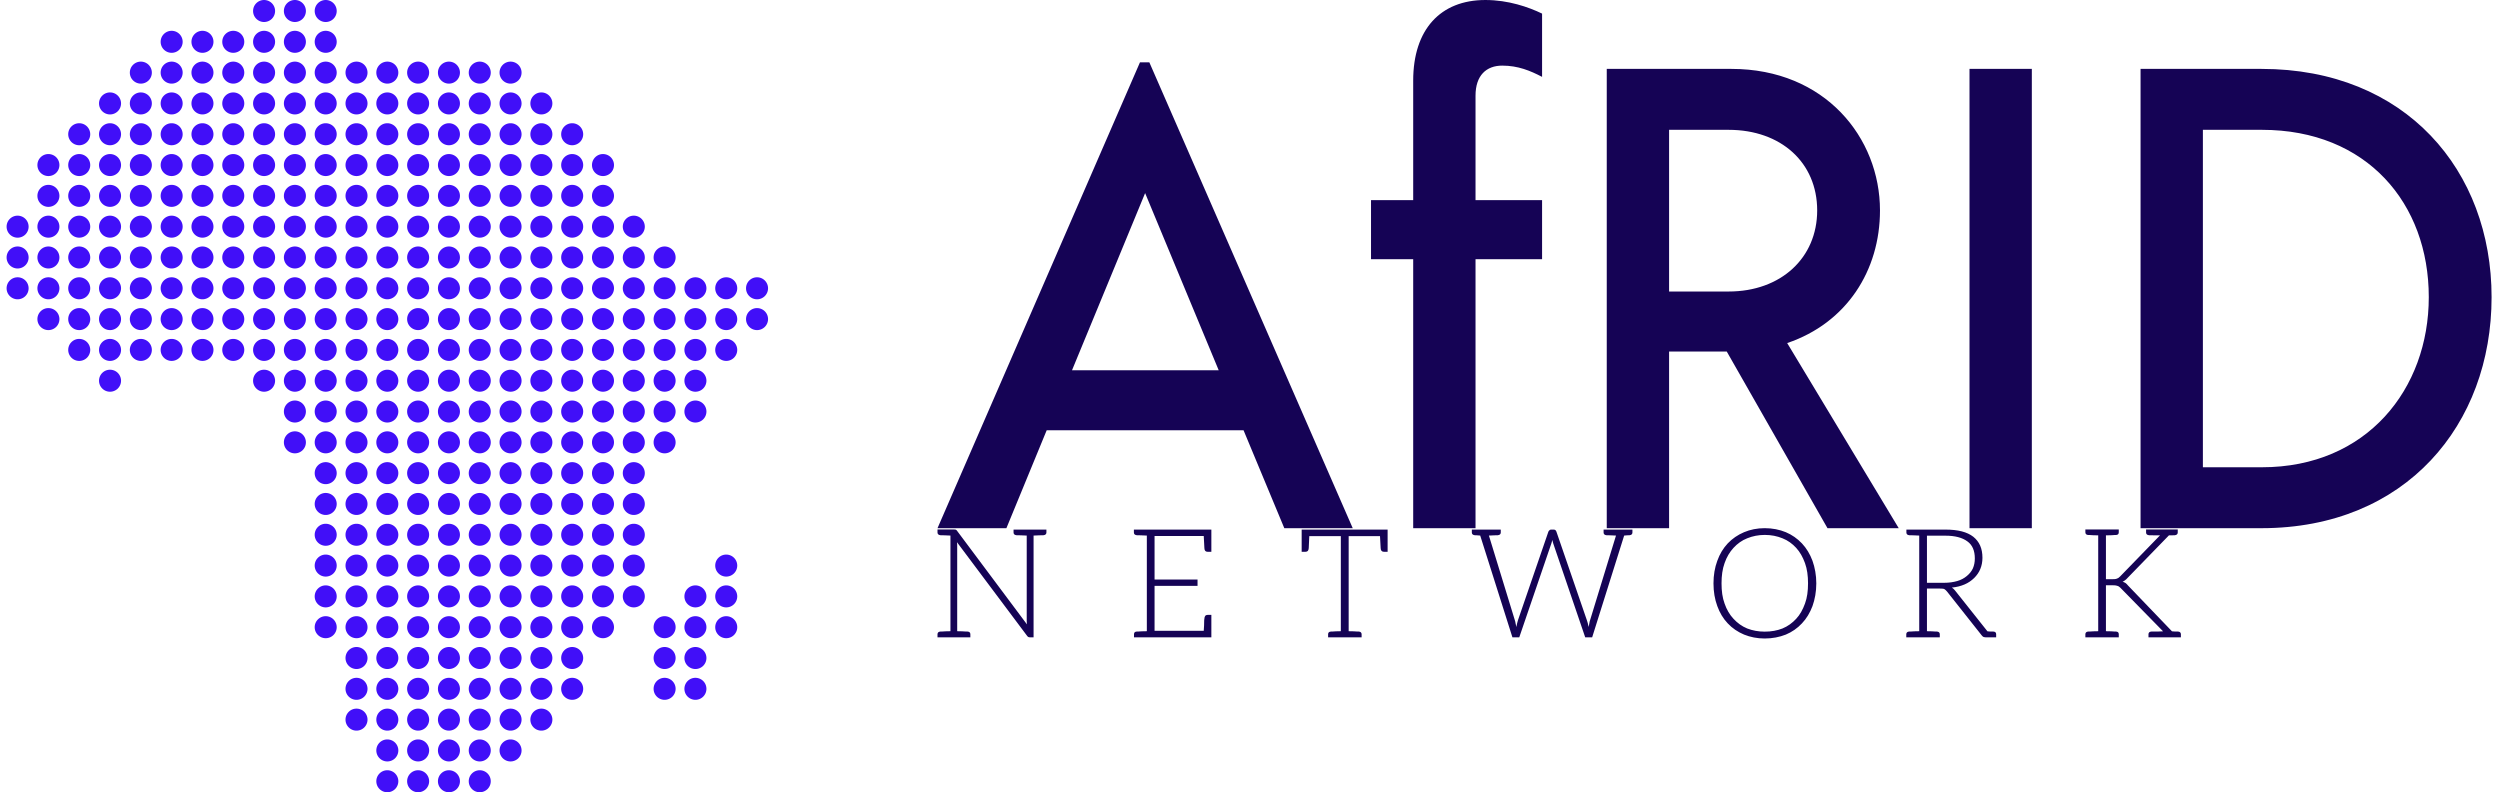 <svg data-v-423bf9ae="" xmlns="http://www.w3.org/2000/svg" viewBox="0 0 284 90" class="iconLeftSlogan"><!----><!----><!----><g data-v-423bf9ae="" id="625fc6cb-04de-4955-a1d6-895e1b675f5b" fill="#150355" transform="matrix(5.324,0,0,5.324,106.181,-14.534)"><path d="M7.46 14L8.92 14L4.58 4.06L4.38 4.06L0.06 14L1.53 14L2.39 11.91L6.59 11.91ZM2.93 10.63L4.49 6.85L6.06 10.63ZM12.11 4.13C12.45 4.13 12.71 4.24 12.96 4.37L12.96 3.02C12.67 2.88 12.24 2.73 11.75 2.73C10.79 2.73 10.21 3.36 10.21 4.45L10.21 7L9.31 7L9.31 8.26L10.21 8.26L10.21 14L11.54 14L11.54 8.26L12.96 8.26L12.96 7L11.54 7L11.54 4.77C11.54 4.34 11.77 4.13 12.11 4.13ZM19.05 14L20.57 14L18.19 10.05C19.46 9.62 20.17 8.50 20.17 7.22C20.17 5.67 19.00 4.20 17.00 4.20L14.34 4.20L14.34 14L15.67 14L15.67 10.23L16.90 10.23ZM15.67 5.50L16.94 5.50C18.06 5.50 18.83 6.20 18.83 7.22C18.83 8.23 18.06 8.95 16.94 8.95L15.67 8.95ZM22.08 14L23.41 14L23.41 4.20L22.08 4.20ZM28.31 4.20L25.73 4.20L25.73 14L28.31 14C31.39 14 33.22 11.79 33.22 9.07C33.22 6.37 31.39 4.20 28.31 4.20ZM28.32 12.70L27.06 12.70L27.06 5.50L28.32 5.50C30.56 5.50 31.88 7.07 31.88 9.07C31.88 11.03 30.56 12.70 28.32 12.70Z"></path></g><defs data-v-423bf9ae=""><linearGradient data-v-423bf9ae="" gradientTransform="rotate(25)" id="b0be0956-b8c0-4d8d-9afd-9af7119dee31" x1="0%" y1="0%" x2="100%" y2="0%"><stop data-v-423bf9ae="" offset="0%" style="stop-color: rgb(65, 15, 248); stop-opacity: 1;"></stop><stop data-v-423bf9ae="" offset="100%" style="stop-color: rgb(65, 15, 248); stop-opacity: 1;"></stop></linearGradient></defs><g data-v-423bf9ae="" id="3d27e585-478e-4587-b37c-fd890038b6b6" transform="matrix(1,0,0,1,-6.25,-5)" stroke="none" fill="url(#b0be0956-b8c0-4d8d-9afd-9af7119dee31)"><path d="M9.5 30.75A1.25 1.25 0 0 1 8.25 32 1.25 1.25 0 0 1 7 30.75a1.25 1.25 0 0 1 1.25-1.25 1.25 1.25 0 0 1 1.25 1.25zM9.5 34.25a1.25 1.25 0 0 1-1.25 1.25A1.25 1.25 0 0 1 7 34.25 1.25 1.25 0 0 1 8.25 33a1.25 1.25 0 0 1 1.25 1.25zM9.5 37.75A1.25 1.25 0 0 1 8.25 39 1.25 1.25 0 0 1 7 37.75a1.25 1.25 0 0 1 1.25-1.25 1.25 1.25 0 0 1 1.25 1.25zM13 23.75A1.25 1.25 0 0 1 11.75 25a1.25 1.25 0 0 1-1.25-1.25 1.25 1.25 0 0 1 1.25-1.25A1.25 1.25 0 0 1 13 23.75zM13 27.25a1.25 1.25 0 0 1-1.25 1.25 1.25 1.25 0 0 1-1.25-1.25A1.25 1.25 0 0 1 11.75 26 1.25 1.25 0 0 1 13 27.25zM13 30.75A1.25 1.25 0 0 1 11.75 32a1.25 1.25 0 0 1-1.25-1.25 1.25 1.25 0 0 1 1.25-1.25A1.25 1.25 0 0 1 13 30.75zM13 34.25a1.25 1.25 0 0 1-1.25 1.25 1.25 1.25 0 0 1-1.25-1.25A1.25 1.25 0 0 1 11.75 33 1.25 1.25 0 0 1 13 34.25zM13 37.75A1.25 1.25 0 0 1 11.75 39a1.25 1.25 0 0 1-1.25-1.25 1.25 1.25 0 0 1 1.25-1.25A1.25 1.25 0 0 1 13 37.75zM13 41.25a1.25 1.25 0 0 1-1.25 1.25 1.25 1.25 0 0 1-1.25-1.25A1.25 1.25 0 0 1 11.75 40 1.25 1.25 0 0 1 13 41.25zM16.5 20.25a1.25 1.25 0 0 1-1.25 1.25A1.25 1.25 0 0 1 14 20.25 1.25 1.25 0 0 1 15.25 19a1.25 1.25 0 0 1 1.25 1.25zM16.5 23.75A1.25 1.25 0 0 1 15.25 25 1.25 1.25 0 0 1 14 23.75a1.25 1.25 0 0 1 1.25-1.25 1.25 1.25 0 0 1 1.25 1.25zM16.5 27.25a1.25 1.25 0 0 1-1.25 1.25A1.25 1.25 0 0 1 14 27.25 1.25 1.25 0 0 1 15.25 26a1.25 1.25 0 0 1 1.25 1.25zM16.5 30.75A1.25 1.25 0 0 1 15.25 32 1.25 1.25 0 0 1 14 30.75a1.25 1.25 0 0 1 1.25-1.25 1.25 1.25 0 0 1 1.25 1.25zM16.5 34.25a1.25 1.25 0 0 1-1.25 1.25A1.25 1.25 0 0 1 14 34.25 1.25 1.25 0 0 1 15.25 33a1.25 1.25 0 0 1 1.25 1.25zM16.5 37.75A1.25 1.25 0 0 1 15.25 39 1.25 1.25 0 0 1 14 37.75a1.25 1.25 0 0 1 1.25-1.25 1.25 1.25 0 0 1 1.25 1.25zM16.5 41.25a1.25 1.25 0 0 1-1.25 1.25A1.25 1.25 0 0 1 14 41.25 1.25 1.25 0 0 1 15.25 40a1.25 1.25 0 0 1 1.25 1.25zM16.5 44.75A1.25 1.25 0 0 1 15.25 46 1.25 1.25 0 0 1 14 44.75a1.25 1.25 0 0 1 1.25-1.25 1.25 1.25 0 0 1 1.25 1.25zM20 16.75A1.25 1.25 0 0 1 18.75 18a1.25 1.25 0 0 1-1.25-1.25 1.25 1.25 0 0 1 1.25-1.25A1.25 1.25 0 0 1 20 16.75zM20 20.25a1.25 1.25 0 0 1-1.25 1.25 1.25 1.25 0 0 1-1.25-1.25A1.25 1.25 0 0 1 18.75 19 1.25 1.25 0 0 1 20 20.25zM20 23.75A1.25 1.25 0 0 1 18.75 25a1.25 1.25 0 0 1-1.25-1.25 1.25 1.25 0 0 1 1.25-1.25A1.25 1.25 0 0 1 20 23.75zM20 27.25a1.25 1.25 0 0 1-1.25 1.25 1.25 1.25 0 0 1-1.25-1.25A1.25 1.25 0 0 1 18.75 26 1.25 1.25 0 0 1 20 27.25zM20 30.75A1.25 1.25 0 0 1 18.75 32a1.25 1.25 0 0 1-1.25-1.25 1.25 1.25 0 0 1 1.25-1.25A1.25 1.25 0 0 1 20 30.75zM20 34.25a1.25 1.25 0 0 1-1.25 1.25 1.25 1.25 0 0 1-1.25-1.25A1.25 1.25 0 0 1 18.75 33 1.25 1.25 0 0 1 20 34.25zM20 37.75A1.25 1.25 0 0 1 18.75 39a1.25 1.25 0 0 1-1.25-1.25 1.25 1.25 0 0 1 1.25-1.25A1.25 1.25 0 0 1 20 37.75zM20 41.25a1.25 1.25 0 0 1-1.25 1.25 1.25 1.25 0 0 1-1.25-1.25A1.25 1.25 0 0 1 18.75 40 1.25 1.25 0 0 1 20 41.25zM20 44.75A1.25 1.25 0 0 1 18.75 46a1.25 1.25 0 0 1-1.25-1.25 1.25 1.25 0 0 1 1.25-1.25A1.25 1.25 0 0 1 20 44.75zM20 48.25a1.25 1.25 0 0 1-1.25 1.25 1.25 1.25 0 0 1-1.25-1.25A1.25 1.25 0 0 1 18.75 47 1.25 1.25 0 0 1 20 48.25zM23.5 13.25a1.25 1.25 0 0 1-1.25 1.25A1.25 1.25 0 0 1 21 13.25 1.25 1.25 0 0 1 22.25 12a1.25 1.25 0 0 1 1.25 1.25zM23.5 16.75A1.25 1.25 0 0 1 22.25 18 1.25 1.25 0 0 1 21 16.75a1.25 1.25 0 0 1 1.25-1.25 1.25 1.25 0 0 1 1.25 1.25zM23.5 20.25a1.25 1.25 0 0 1-1.25 1.25A1.25 1.25 0 0 1 21 20.25 1.25 1.25 0 0 1 22.25 19a1.25 1.25 0 0 1 1.25 1.25zM23.5 23.75A1.25 1.25 0 0 1 22.25 25 1.25 1.25 0 0 1 21 23.75a1.25 1.25 0 0 1 1.25-1.25 1.25 1.25 0 0 1 1.25 1.25zM23.5 27.25a1.25 1.25 0 0 1-1.25 1.25A1.25 1.25 0 0 1 21 27.25 1.25 1.25 0 0 1 22.25 26a1.25 1.25 0 0 1 1.25 1.25zM23.5 30.75A1.25 1.25 0 0 1 22.25 32 1.25 1.25 0 0 1 21 30.75a1.25 1.25 0 0 1 1.25-1.25 1.25 1.25 0 0 1 1.25 1.25zM23.5 34.25a1.25 1.25 0 0 1-1.25 1.25A1.25 1.25 0 0 1 21 34.25 1.25 1.25 0 0 1 22.25 33a1.25 1.25 0 0 1 1.25 1.25zM23.5 37.75A1.25 1.25 0 0 1 22.25 39 1.25 1.25 0 0 1 21 37.75a1.25 1.25 0 0 1 1.25-1.25 1.25 1.25 0 0 1 1.25 1.25zM23.5 41.25a1.25 1.25 0 0 1-1.25 1.25A1.25 1.25 0 0 1 21 41.25 1.25 1.25 0 0 1 22.25 40a1.25 1.25 0 0 1 1.25 1.25zM23.5 44.75A1.25 1.25 0 0 1 22.25 46 1.25 1.25 0 0 1 21 44.75a1.25 1.25 0 0 1 1.25-1.25 1.25 1.25 0 0 1 1.25 1.25zM27 9.75A1.25 1.25 0 0 1 25.75 11a1.25 1.25 0 0 1-1.25-1.25 1.25 1.25 0 0 1 1.25-1.25A1.25 1.25 0 0 1 27 9.75zM27 13.25a1.25 1.25 0 0 1-1.25 1.25 1.25 1.25 0 0 1-1.25-1.25A1.25 1.25 0 0 1 25.75 12 1.25 1.25 0 0 1 27 13.25zM27 16.75A1.25 1.25 0 0 1 25.75 18a1.25 1.25 0 0 1-1.25-1.25 1.25 1.25 0 0 1 1.25-1.25A1.25 1.25 0 0 1 27 16.75zM27 20.25a1.25 1.25 0 0 1-1.25 1.25 1.25 1.25 0 0 1-1.25-1.25A1.25 1.25 0 0 1 25.75 19 1.25 1.25 0 0 1 27 20.25zM27 23.75A1.25 1.25 0 0 1 25.75 25a1.25 1.25 0 0 1-1.25-1.25 1.25 1.25 0 0 1 1.25-1.25A1.25 1.25 0 0 1 27 23.75zM27 27.25a1.25 1.25 0 0 1-1.25 1.25 1.25 1.25 0 0 1-1.25-1.25A1.25 1.25 0 0 1 25.75 26 1.25 1.25 0 0 1 27 27.25zM27 30.75A1.25 1.25 0 0 1 25.75 32a1.25 1.25 0 0 1-1.25-1.25 1.25 1.25 0 0 1 1.25-1.25A1.25 1.25 0 0 1 27 30.75zM27 34.25a1.25 1.25 0 0 1-1.25 1.25 1.25 1.25 0 0 1-1.25-1.25A1.25 1.25 0 0 1 25.75 33 1.25 1.25 0 0 1 27 34.25zM27 37.75A1.25 1.25 0 0 1 25.75 39a1.25 1.25 0 0 1-1.25-1.25 1.25 1.25 0 0 1 1.25-1.25A1.25 1.25 0 0 1 27 37.75zM27 41.25a1.25 1.25 0 0 1-1.25 1.25 1.25 1.25 0 0 1-1.25-1.25A1.25 1.25 0 0 1 25.75 40 1.25 1.25 0 0 1 27 41.25zM27 44.75A1.25 1.25 0 0 1 25.75 46a1.25 1.25 0 0 1-1.25-1.25 1.25 1.25 0 0 1 1.25-1.25A1.25 1.25 0 0 1 27 44.75zM30.5 9.75A1.25 1.25 0 0 1 29.25 11 1.25 1.25 0 0 1 28 9.75a1.25 1.25 0 0 1 1.25-1.25 1.25 1.25 0 0 1 1.25 1.25zM30.5 13.25a1.25 1.25 0 0 1-1.25 1.25A1.25 1.25 0 0 1 28 13.25 1.25 1.25 0 0 1 29.25 12a1.25 1.25 0 0 1 1.25 1.25zM30.5 16.75A1.25 1.25 0 0 1 29.25 18 1.25 1.25 0 0 1 28 16.75a1.25 1.25 0 0 1 1.25-1.25 1.25 1.25 0 0 1 1.25 1.25zM30.5 20.25a1.25 1.25 0 0 1-1.25 1.25A1.25 1.25 0 0 1 28 20.25 1.25 1.25 0 0 1 29.25 19a1.25 1.25 0 0 1 1.25 1.25zM30.5 23.75A1.25 1.25 0 0 1 29.25 25 1.25 1.25 0 0 1 28 23.75a1.25 1.25 0 0 1 1.25-1.25 1.25 1.25 0 0 1 1.25 1.25zM30.5 27.25a1.25 1.25 0 0 1-1.25 1.25A1.25 1.25 0 0 1 28 27.25 1.25 1.25 0 0 1 29.25 26a1.25 1.25 0 0 1 1.25 1.25zM30.5 30.75A1.25 1.25 0 0 1 29.25 32 1.25 1.25 0 0 1 28 30.75a1.25 1.25 0 0 1 1.25-1.25 1.25 1.25 0 0 1 1.25 1.25zM30.5 34.25a1.25 1.25 0 0 1-1.25 1.25A1.25 1.25 0 0 1 28 34.25 1.25 1.25 0 0 1 29.25 33a1.25 1.25 0 0 1 1.25 1.25zM30.5 37.75A1.25 1.25 0 0 1 29.25 39 1.25 1.25 0 0 1 28 37.75a1.25 1.25 0 0 1 1.25-1.25 1.25 1.25 0 0 1 1.25 1.25zM30.5 41.25a1.25 1.25 0 0 1-1.25 1.25A1.25 1.25 0 0 1 28 41.25 1.25 1.25 0 0 1 29.25 40a1.25 1.25 0 0 1 1.25 1.25zM30.5 44.75A1.25 1.25 0 0 1 29.25 46 1.25 1.25 0 0 1 28 44.75a1.25 1.25 0 0 1 1.25-1.25 1.25 1.25 0 0 1 1.25 1.25zM34 9.75A1.25 1.25 0 0 1 32.75 11a1.25 1.25 0 0 1-1.25-1.25 1.25 1.25 0 0 1 1.25-1.25A1.25 1.25 0 0 1 34 9.75zM34 13.25a1.25 1.25 0 0 1-1.25 1.25 1.25 1.25 0 0 1-1.25-1.25A1.25 1.25 0 0 1 32.75 12 1.25 1.25 0 0 1 34 13.25zM34 16.75A1.25 1.25 0 0 1 32.75 18a1.25 1.25 0 0 1-1.25-1.25 1.25 1.25 0 0 1 1.25-1.25A1.25 1.25 0 0 1 34 16.75zM34 20.25a1.25 1.25 0 0 1-1.25 1.25 1.25 1.25 0 0 1-1.25-1.25A1.25 1.25 0 0 1 32.75 19 1.25 1.25 0 0 1 34 20.25zM34 23.75A1.25 1.25 0 0 1 32.75 25a1.25 1.25 0 0 1-1.25-1.25 1.25 1.25 0 0 1 1.25-1.25A1.25 1.25 0 0 1 34 23.75zM34 27.25a1.25 1.25 0 0 1-1.25 1.25 1.25 1.25 0 0 1-1.25-1.25A1.25 1.25 0 0 1 32.75 26 1.25 1.25 0 0 1 34 27.25zM34 30.75A1.25 1.25 0 0 1 32.75 32a1.25 1.25 0 0 1-1.25-1.25 1.25 1.25 0 0 1 1.25-1.25A1.25 1.25 0 0 1 34 30.75zM34 34.25a1.25 1.25 0 0 1-1.25 1.25 1.25 1.25 0 0 1-1.25-1.25A1.25 1.25 0 0 1 32.75 33 1.25 1.25 0 0 1 34 34.25zM34 37.75A1.25 1.25 0 0 1 32.75 39a1.25 1.25 0 0 1-1.25-1.25 1.25 1.25 0 0 1 1.25-1.25A1.25 1.25 0 0 1 34 37.75zM34 41.25a1.25 1.25 0 0 1-1.25 1.25 1.25 1.25 0 0 1-1.25-1.25A1.25 1.25 0 0 1 32.75 40 1.25 1.25 0 0 1 34 41.25zM34 44.75A1.25 1.25 0 0 1 32.75 46a1.25 1.25 0 0 1-1.25-1.25 1.25 1.25 0 0 1 1.25-1.25A1.25 1.25 0 0 1 34 44.75zM37.5 6.25a1.25 1.25 0 0 1-1.25 1.25A1.25 1.25 0 0 1 35 6.25 1.25 1.25 0 0 1 36.25 5a1.25 1.25 0 0 1 1.25 1.25zM37.5 9.75A1.25 1.25 0 0 1 36.25 11 1.25 1.25 0 0 1 35 9.75a1.25 1.25 0 0 1 1.25-1.25 1.25 1.25 0 0 1 1.25 1.25zM37.5 13.25a1.25 1.25 0 0 1-1.25 1.25A1.25 1.25 0 0 1 35 13.25 1.25 1.25 0 0 1 36.25 12a1.25 1.25 0 0 1 1.25 1.25zM37.5 16.75A1.25 1.25 0 0 1 36.25 18 1.25 1.25 0 0 1 35 16.75a1.25 1.25 0 0 1 1.25-1.25 1.25 1.25 0 0 1 1.25 1.25zM37.5 20.25a1.25 1.25 0 0 1-1.25 1.25A1.25 1.25 0 0 1 35 20.25 1.25 1.25 0 0 1 36.25 19a1.25 1.25 0 0 1 1.25 1.25zM37.5 23.75A1.25 1.25 0 0 1 36.25 25 1.25 1.25 0 0 1 35 23.75a1.25 1.25 0 0 1 1.25-1.25 1.25 1.25 0 0 1 1.25 1.25zM37.5 27.25a1.25 1.25 0 0 1-1.25 1.25A1.25 1.25 0 0 1 35 27.25 1.25 1.25 0 0 1 36.25 26a1.25 1.25 0 0 1 1.25 1.25zM37.5 30.75A1.25 1.25 0 0 1 36.25 32 1.25 1.25 0 0 1 35 30.75a1.25 1.25 0 0 1 1.25-1.25 1.25 1.25 0 0 1 1.25 1.25zM37.5 34.25a1.25 1.25 0 0 1-1.25 1.25A1.25 1.25 0 0 1 35 34.25 1.25 1.25 0 0 1 36.25 33a1.25 1.25 0 0 1 1.25 1.25zM37.5 37.75A1.25 1.25 0 0 1 36.25 39 1.25 1.25 0 0 1 35 37.75a1.25 1.25 0 0 1 1.25-1.25 1.25 1.25 0 0 1 1.25 1.25zM37.5 41.25a1.25 1.25 0 0 1-1.25 1.25A1.25 1.25 0 0 1 35 41.25 1.25 1.25 0 0 1 36.25 40a1.25 1.25 0 0 1 1.25 1.25zM37.5 44.75A1.25 1.25 0 0 1 36.25 46 1.25 1.25 0 0 1 35 44.75a1.25 1.25 0 0 1 1.25-1.25 1.25 1.25 0 0 1 1.25 1.25zM37.5 48.25a1.25 1.25 0 0 1-1.25 1.25A1.25 1.25 0 0 1 35 48.25 1.25 1.25 0 0 1 36.25 47a1.25 1.25 0 0 1 1.25 1.25zM41 6.25a1.25 1.25 0 0 1-1.25 1.25 1.25 1.25 0 0 1-1.25-1.25A1.25 1.25 0 0 1 39.75 5 1.25 1.25 0 0 1 41 6.25zM41 9.75A1.25 1.25 0 0 1 39.75 11a1.25 1.25 0 0 1-1.25-1.25 1.25 1.25 0 0 1 1.25-1.25A1.25 1.25 0 0 1 41 9.75zM41 13.25a1.25 1.25 0 0 1-1.25 1.25 1.25 1.25 0 0 1-1.25-1.25A1.25 1.25 0 0 1 39.75 12 1.25 1.25 0 0 1 41 13.25zM41 16.75A1.25 1.25 0 0 1 39.75 18a1.25 1.25 0 0 1-1.25-1.25 1.25 1.25 0 0 1 1.25-1.25A1.25 1.25 0 0 1 41 16.75zM41 20.25a1.25 1.25 0 0 1-1.25 1.25 1.25 1.25 0 0 1-1.25-1.25A1.25 1.25 0 0 1 39.75 19 1.25 1.25 0 0 1 41 20.25zM41 23.75A1.25 1.25 0 0 1 39.75 25a1.25 1.25 0 0 1-1.25-1.25 1.25 1.25 0 0 1 1.25-1.25A1.25 1.25 0 0 1 41 23.75zM41 27.25a1.25 1.25 0 0 1-1.25 1.25 1.25 1.25 0 0 1-1.25-1.25A1.25 1.25 0 0 1 39.75 26 1.25 1.25 0 0 1 41 27.25zM41 30.75A1.25 1.25 0 0 1 39.75 32a1.25 1.25 0 0 1-1.25-1.25 1.25 1.25 0 0 1 1.25-1.25A1.25 1.25 0 0 1 41 30.75zM41 34.25a1.25 1.25 0 0 1-1.25 1.25 1.25 1.25 0 0 1-1.25-1.25A1.25 1.25 0 0 1 39.75 33 1.25 1.25 0 0 1 41 34.25zM41 37.75A1.25 1.25 0 0 1 39.75 39a1.25 1.25 0 0 1-1.25-1.25 1.25 1.25 0 0 1 1.25-1.25A1.25 1.25 0 0 1 41 37.75zM41 41.25a1.25 1.25 0 0 1-1.25 1.25 1.25 1.25 0 0 1-1.25-1.25A1.25 1.25 0 0 1 39.75 40 1.25 1.25 0 0 1 41 41.25zM41 44.75A1.25 1.25 0 0 1 39.75 46a1.25 1.25 0 0 1-1.25-1.25 1.25 1.25 0 0 1 1.25-1.25A1.25 1.25 0 0 1 41 44.75zM41 48.25a1.25 1.25 0 0 1-1.25 1.25 1.25 1.25 0 0 1-1.25-1.25A1.25 1.25 0 0 1 39.75 47 1.25 1.25 0 0 1 41 48.25zM41 51.75A1.25 1.25 0 0 1 39.75 53a1.25 1.25 0 0 1-1.25-1.25 1.25 1.25 0 0 1 1.25-1.25A1.25 1.25 0 0 1 41 51.75zM41 55.25a1.25 1.25 0 0 1-1.25 1.25 1.25 1.25 0 0 1-1.25-1.25A1.25 1.25 0 0 1 39.75 54 1.25 1.25 0 0 1 41 55.25zM44.5 6.25a1.25 1.25 0 0 1-1.25 1.25A1.25 1.25 0 0 1 42 6.25 1.25 1.25 0 0 1 43.25 5a1.25 1.25 0 0 1 1.25 1.25zM44.5 9.75A1.25 1.25 0 0 1 43.25 11 1.25 1.25 0 0 1 42 9.75a1.25 1.25 0 0 1 1.25-1.25 1.25 1.25 0 0 1 1.25 1.25zM44.5 13.25a1.25 1.25 0 0 1-1.25 1.25A1.25 1.25 0 0 1 42 13.25 1.25 1.25 0 0 1 43.25 12a1.25 1.25 0 0 1 1.25 1.25zM44.5 16.75A1.25 1.25 0 0 1 43.25 18 1.25 1.25 0 0 1 42 16.75a1.25 1.25 0 0 1 1.25-1.25 1.25 1.25 0 0 1 1.25 1.25zM44.5 20.25a1.25 1.25 0 0 1-1.25 1.25A1.25 1.25 0 0 1 42 20.25 1.25 1.25 0 0 1 43.25 19a1.25 1.25 0 0 1 1.25 1.25zM44.5 23.75A1.25 1.25 0 0 1 43.25 25 1.25 1.25 0 0 1 42 23.75a1.25 1.25 0 0 1 1.25-1.25 1.25 1.25 0 0 1 1.25 1.25zM44.5 27.25a1.25 1.25 0 0 1-1.25 1.25A1.25 1.25 0 0 1 42 27.25 1.25 1.25 0 0 1 43.25 26a1.25 1.25 0 0 1 1.25 1.25zM44.5 30.75A1.25 1.25 0 0 1 43.25 32 1.25 1.25 0 0 1 42 30.75a1.25 1.25 0 0 1 1.25-1.25 1.25 1.25 0 0 1 1.25 1.25zM44.5 34.25a1.25 1.25 0 0 1-1.25 1.25A1.25 1.25 0 0 1 42 34.25 1.25 1.25 0 0 1 43.25 33a1.25 1.25 0 0 1 1.25 1.25zM44.5 37.75A1.25 1.25 0 0 1 43.25 39 1.25 1.25 0 0 1 42 37.75a1.25 1.25 0 0 1 1.25-1.25 1.25 1.25 0 0 1 1.25 1.25zM44.5 41.25a1.25 1.25 0 0 1-1.25 1.25A1.25 1.25 0 0 1 42 41.25 1.25 1.25 0 0 1 43.25 40a1.25 1.25 0 0 1 1.25 1.25zM44.5 44.75A1.25 1.25 0 0 1 43.25 46 1.25 1.25 0 0 1 42 44.75a1.25 1.25 0 0 1 1.25-1.25 1.25 1.25 0 0 1 1.25 1.25zM44.5 48.25a1.25 1.25 0 0 1-1.25 1.25A1.25 1.25 0 0 1 42 48.25 1.25 1.25 0 0 1 43.25 47a1.25 1.25 0 0 1 1.25 1.25zM44.5 51.75A1.25 1.25 0 0 1 43.25 53 1.25 1.25 0 0 1 42 51.75a1.25 1.25 0 0 1 1.25-1.25 1.25 1.25 0 0 1 1.25 1.25zM44.5 55.25a1.25 1.25 0 0 1-1.25 1.25A1.25 1.25 0 0 1 42 55.25 1.25 1.25 0 0 1 43.25 54a1.25 1.25 0 0 1 1.25 1.25zM44.5 58.75A1.25 1.25 0 0 1 43.25 60 1.25 1.25 0 0 1 42 58.75a1.25 1.25 0 0 1 1.25-1.25 1.25 1.25 0 0 1 1.25 1.25zM44.5 62.25a1.25 1.25 0 0 1-1.25 1.25A1.25 1.25 0 0 1 42 62.25 1.25 1.25 0 0 1 43.25 61a1.25 1.25 0 0 1 1.25 1.25zM44.5 65.75A1.25 1.25 0 0 1 43.25 67 1.25 1.25 0 0 1 42 65.75a1.25 1.25 0 0 1 1.25-1.25 1.25 1.25 0 0 1 1.25 1.25zM44.5 69.25a1.25 1.25 0 0 1-1.25 1.25A1.25 1.25 0 0 1 42 69.25 1.25 1.25 0 0 1 43.25 68a1.25 1.25 0 0 1 1.25 1.25zM44.5 72.75A1.25 1.25 0 0 1 43.25 74 1.25 1.25 0 0 1 42 72.75a1.25 1.25 0 0 1 1.25-1.25 1.25 1.25 0 0 1 1.25 1.25zM44.5 76.25a1.25 1.25 0 0 1-1.25 1.25A1.25 1.25 0 0 1 42 76.25 1.25 1.25 0 0 1 43.25 75a1.25 1.25 0 0 1 1.25 1.25zM48 13.25a1.25 1.25 0 0 1-1.25 1.25 1.25 1.25 0 0 1-1.25-1.25A1.25 1.25 0 0 1 46.75 12 1.25 1.25 0 0 1 48 13.25zM48 16.75A1.25 1.25 0 0 1 46.75 18a1.25 1.25 0 0 1-1.25-1.25 1.25 1.25 0 0 1 1.25-1.25A1.25 1.25 0 0 1 48 16.75zM48 20.25a1.25 1.25 0 0 1-1.25 1.25 1.25 1.25 0 0 1-1.25-1.25A1.25 1.25 0 0 1 46.75 19 1.25 1.25 0 0 1 48 20.25zM48 23.75A1.25 1.25 0 0 1 46.75 25a1.25 1.25 0 0 1-1.25-1.25 1.25 1.25 0 0 1 1.25-1.25A1.25 1.25 0 0 1 48 23.75zM48 27.25a1.25 1.25 0 0 1-1.25 1.25 1.25 1.25 0 0 1-1.25-1.25A1.25 1.25 0 0 1 46.75 26 1.25 1.25 0 0 1 48 27.25zM48 30.75A1.25 1.25 0 0 1 46.75 32a1.25 1.25 0 0 1-1.25-1.25 1.25 1.25 0 0 1 1.25-1.25A1.25 1.25 0 0 1 48 30.75zM48 34.25a1.25 1.25 0 0 1-1.25 1.25 1.25 1.25 0 0 1-1.25-1.25A1.25 1.25 0 0 1 46.75 33 1.25 1.25 0 0 1 48 34.25zM48 37.75A1.25 1.25 0 0 1 46.75 39a1.25 1.25 0 0 1-1.25-1.25 1.25 1.25 0 0 1 1.25-1.25A1.25 1.25 0 0 1 48 37.75zM48 41.25a1.25 1.25 0 0 1-1.25 1.25 1.25 1.25 0 0 1-1.25-1.25A1.25 1.25 0 0 1 46.75 40 1.25 1.25 0 0 1 48 41.25zM48 44.75A1.25 1.25 0 0 1 46.75 46a1.25 1.25 0 0 1-1.25-1.25 1.25 1.25 0 0 1 1.25-1.25A1.25 1.25 0 0 1 48 44.75zM48 48.25a1.25 1.25 0 0 1-1.25 1.25 1.25 1.25 0 0 1-1.25-1.25A1.25 1.25 0 0 1 46.75 47 1.25 1.25 0 0 1 48 48.25zM48 51.75A1.25 1.25 0 0 1 46.75 53a1.25 1.25 0 0 1-1.25-1.25 1.25 1.25 0 0 1 1.25-1.25A1.25 1.25 0 0 1 48 51.75zM48 55.25a1.25 1.25 0 0 1-1.25 1.25 1.25 1.25 0 0 1-1.25-1.25A1.25 1.25 0 0 1 46.75 54 1.25 1.25 0 0 1 48 55.25zM48 58.75A1.25 1.25 0 0 1 46.75 60a1.25 1.25 0 0 1-1.25-1.25 1.25 1.25 0 0 1 1.25-1.25A1.25 1.25 0 0 1 48 58.75zM48 62.25a1.25 1.25 0 0 1-1.25 1.25 1.25 1.25 0 0 1-1.25-1.25A1.25 1.25 0 0 1 46.75 61 1.25 1.25 0 0 1 48 62.25zM48 65.75A1.25 1.25 0 0 1 46.75 67a1.25 1.25 0 0 1-1.25-1.25 1.25 1.25 0 0 1 1.25-1.25A1.25 1.25 0 0 1 48 65.75zM48 69.25a1.25 1.25 0 0 1-1.25 1.25 1.25 1.25 0 0 1-1.25-1.25A1.25 1.25 0 0 1 46.75 68 1.25 1.25 0 0 1 48 69.25zM48 72.75A1.25 1.25 0 0 1 46.75 74a1.25 1.25 0 0 1-1.25-1.25 1.25 1.25 0 0 1 1.25-1.25A1.25 1.25 0 0 1 48 72.75zM48 76.25a1.25 1.25 0 0 1-1.25 1.25 1.25 1.25 0 0 1-1.25-1.25A1.25 1.25 0 0 1 46.75 75 1.25 1.25 0 0 1 48 76.25zM48 79.75A1.25 1.25 0 0 1 46.75 81a1.25 1.25 0 0 1-1.25-1.25 1.25 1.25 0 0 1 1.25-1.25A1.25 1.25 0 0 1 48 79.75zM48 83.25a1.25 1.25 0 0 1-1.25 1.25 1.25 1.25 0 0 1-1.25-1.25A1.25 1.25 0 0 1 46.75 82 1.25 1.25 0 0 1 48 83.25zM48 86.75A1.25 1.25 0 0 1 46.75 88a1.25 1.25 0 0 1-1.25-1.25 1.25 1.25 0 0 1 1.25-1.25A1.25 1.25 0 0 1 48 86.75zM51.5 13.25a1.25 1.25 0 0 1-1.25 1.25A1.25 1.25 0 0 1 49 13.25 1.25 1.25 0 0 1 50.25 12a1.25 1.25 0 0 1 1.25 1.25zM51.5 16.75A1.25 1.25 0 0 1 50.25 18 1.25 1.25 0 0 1 49 16.75a1.25 1.25 0 0 1 1.25-1.25 1.25 1.25 0 0 1 1.25 1.25zM51.5 20.25a1.25 1.25 0 0 1-1.25 1.25A1.25 1.25 0 0 1 49 20.25 1.25 1.25 0 0 1 50.25 19a1.25 1.25 0 0 1 1.25 1.25zM51.5 23.75A1.25 1.25 0 0 1 50.25 25 1.25 1.25 0 0 1 49 23.75a1.25 1.25 0 0 1 1.25-1.25 1.25 1.25 0 0 1 1.25 1.25zM51.5 27.25a1.25 1.25 0 0 1-1.25 1.25A1.25 1.25 0 0 1 49 27.25 1.25 1.25 0 0 1 50.25 26a1.25 1.25 0 0 1 1.25 1.25zM51.5 30.75A1.25 1.25 0 0 1 50.25 32 1.25 1.25 0 0 1 49 30.75a1.25 1.25 0 0 1 1.25-1.25 1.25 1.25 0 0 1 1.25 1.25zM51.5 34.25a1.25 1.25 0 0 1-1.25 1.25A1.25 1.25 0 0 1 49 34.25 1.25 1.25 0 0 1 50.25 33a1.25 1.25 0 0 1 1.25 1.25zM51.5 37.75A1.25 1.25 0 0 1 50.25 39 1.25 1.25 0 0 1 49 37.75a1.25 1.25 0 0 1 1.25-1.25 1.25 1.25 0 0 1 1.25 1.25zM51.5 41.25a1.25 1.25 0 0 1-1.25 1.25A1.25 1.25 0 0 1 49 41.25 1.25 1.25 0 0 1 50.25 40a1.25 1.25 0 0 1 1.25 1.25zM51.5 44.75A1.25 1.25 0 0 1 50.25 46 1.25 1.25 0 0 1 49 44.75a1.25 1.25 0 0 1 1.25-1.25 1.25 1.25 0 0 1 1.25 1.25zM51.5 48.25a1.25 1.25 0 0 1-1.25 1.25A1.25 1.25 0 0 1 49 48.25 1.25 1.25 0 0 1 50.25 47a1.25 1.25 0 0 1 1.25 1.25zM51.5 51.75A1.25 1.25 0 0 1 50.25 53 1.25 1.25 0 0 1 49 51.75a1.25 1.25 0 0 1 1.25-1.25 1.25 1.25 0 0 1 1.25 1.25zM51.5 55.25a1.25 1.25 0 0 1-1.25 1.25A1.25 1.25 0 0 1 49 55.25 1.25 1.25 0 0 1 50.25 54a1.25 1.25 0 0 1 1.25 1.25zM51.5 58.75A1.25 1.25 0 0 1 50.25 60 1.25 1.25 0 0 1 49 58.75a1.25 1.25 0 0 1 1.25-1.25 1.25 1.25 0 0 1 1.25 1.25zM51.5 62.25a1.25 1.25 0 0 1-1.25 1.25A1.25 1.25 0 0 1 49 62.25 1.25 1.25 0 0 1 50.25 61a1.25 1.25 0 0 1 1.25 1.25zM51.5 65.75A1.25 1.25 0 0 1 50.25 67 1.25 1.25 0 0 1 49 65.75a1.25 1.25 0 0 1 1.25-1.25 1.25 1.25 0 0 1 1.25 1.25zM51.5 69.25a1.25 1.25 0 0 1-1.25 1.25A1.25 1.25 0 0 1 49 69.25 1.25 1.25 0 0 1 50.25 68a1.25 1.25 0 0 1 1.25 1.25zM51.5 72.75A1.25 1.25 0 0 1 50.25 74 1.25 1.25 0 0 1 49 72.75a1.25 1.25 0 0 1 1.25-1.25 1.25 1.25 0 0 1 1.25 1.25zM51.5 76.25a1.25 1.25 0 0 1-1.25 1.25A1.25 1.25 0 0 1 49 76.25 1.25 1.25 0 0 1 50.25 75a1.25 1.25 0 0 1 1.25 1.25zM51.5 79.75A1.25 1.25 0 0 1 50.25 81 1.25 1.25 0 0 1 49 79.75a1.25 1.25 0 0 1 1.25-1.25 1.25 1.25 0 0 1 1.25 1.25zM51.5 83.25a1.25 1.25 0 0 1-1.25 1.25A1.25 1.25 0 0 1 49 83.25 1.25 1.25 0 0 1 50.25 82a1.25 1.25 0 0 1 1.25 1.25zM51.5 86.75A1.25 1.25 0 0 1 50.25 88 1.25 1.25 0 0 1 49 86.75a1.25 1.25 0 0 1 1.25-1.25 1.25 1.25 0 0 1 1.25 1.25zM51.5 90.25a1.25 1.25 0 0 1-1.25 1.25A1.25 1.25 0 0 1 49 90.25 1.25 1.25 0 0 1 50.25 89a1.25 1.25 0 0 1 1.25 1.25zM51.5 93.75A1.25 1.25 0 0 1 50.25 95 1.25 1.25 0 0 1 49 93.75a1.25 1.25 0 0 1 1.25-1.25 1.25 1.25 0 0 1 1.25 1.25zM55 13.25a1.25 1.25 0 0 1-1.25 1.25 1.25 1.25 0 0 1-1.25-1.25A1.25 1.25 0 0 1 53.75 12 1.25 1.25 0 0 1 55 13.25zM55 16.75A1.25 1.25 0 0 1 53.75 18a1.25 1.25 0 0 1-1.25-1.25 1.25 1.25 0 0 1 1.25-1.25A1.25 1.25 0 0 1 55 16.75zM55 20.25a1.25 1.25 0 0 1-1.25 1.25 1.25 1.25 0 0 1-1.25-1.25A1.25 1.25 0 0 1 53.75 19 1.25 1.25 0 0 1 55 20.25zM55 23.75A1.25 1.25 0 0 1 53.75 25a1.25 1.25 0 0 1-1.25-1.25 1.25 1.25 0 0 1 1.25-1.25A1.25 1.25 0 0 1 55 23.75zM55 27.25a1.25 1.25 0 0 1-1.25 1.25 1.25 1.25 0 0 1-1.25-1.25A1.25 1.25 0 0 1 53.75 26 1.25 1.25 0 0 1 55 27.25zM55 30.75A1.25 1.25 0 0 1 53.75 32a1.25 1.25 0 0 1-1.25-1.25 1.25 1.25 0 0 1 1.25-1.25A1.25 1.25 0 0 1 55 30.75zM55 34.25a1.25 1.25 0 0 1-1.25 1.25 1.25 1.25 0 0 1-1.25-1.25A1.25 1.25 0 0 1 53.75 33 1.25 1.25 0 0 1 55 34.25zM55 37.75A1.25 1.25 0 0 1 53.75 39a1.25 1.25 0 0 1-1.25-1.25 1.25 1.25 0 0 1 1.25-1.25A1.25 1.25 0 0 1 55 37.75zM55 41.25a1.25 1.25 0 0 1-1.25 1.25 1.25 1.25 0 0 1-1.25-1.25A1.25 1.25 0 0 1 53.75 40 1.25 1.25 0 0 1 55 41.25zM55 44.75A1.25 1.25 0 0 1 53.75 46a1.25 1.25 0 0 1-1.25-1.25 1.25 1.25 0 0 1 1.25-1.25A1.25 1.25 0 0 1 55 44.75zM55 48.25a1.25 1.25 0 0 1-1.25 1.25 1.25 1.25 0 0 1-1.25-1.25A1.25 1.25 0 0 1 53.75 47 1.25 1.25 0 0 1 55 48.25zM55 51.75A1.25 1.25 0 0 1 53.75 53a1.25 1.25 0 0 1-1.25-1.25 1.25 1.25 0 0 1 1.25-1.25A1.25 1.25 0 0 1 55 51.75zM55 55.25a1.25 1.25 0 0 1-1.25 1.25 1.25 1.25 0 0 1-1.25-1.25A1.25 1.25 0 0 1 53.75 54 1.25 1.25 0 0 1 55 55.25zM55 58.75A1.25 1.25 0 0 1 53.75 60a1.25 1.25 0 0 1-1.25-1.25 1.25 1.25 0 0 1 1.25-1.25A1.25 1.25 0 0 1 55 58.75zM55 62.25a1.25 1.25 0 0 1-1.25 1.25 1.25 1.25 0 0 1-1.25-1.25A1.25 1.25 0 0 1 53.75 61 1.25 1.25 0 0 1 55 62.25zM55 65.75A1.25 1.25 0 0 1 53.75 67a1.25 1.25 0 0 1-1.25-1.25 1.25 1.25 0 0 1 1.25-1.25A1.25 1.25 0 0 1 55 65.75zM55 69.25a1.25 1.25 0 0 1-1.25 1.25 1.25 1.25 0 0 1-1.25-1.25A1.25 1.25 0 0 1 53.75 68 1.25 1.25 0 0 1 55 69.25zM55 72.75A1.25 1.25 0 0 1 53.75 74a1.25 1.25 0 0 1-1.25-1.25 1.25 1.25 0 0 1 1.25-1.25A1.25 1.25 0 0 1 55 72.75zM55 76.25a1.25 1.25 0 0 1-1.25 1.25 1.25 1.25 0 0 1-1.25-1.25A1.25 1.25 0 0 1 53.75 75 1.25 1.25 0 0 1 55 76.25zM55 79.75A1.25 1.25 0 0 1 53.75 81a1.25 1.25 0 0 1-1.25-1.25 1.25 1.25 0 0 1 1.25-1.25A1.25 1.25 0 0 1 55 79.75zM55 83.25a1.25 1.25 0 0 1-1.25 1.25 1.25 1.25 0 0 1-1.25-1.25A1.25 1.25 0 0 1 53.75 82 1.25 1.25 0 0 1 55 83.25zM55 86.75A1.25 1.25 0 0 1 53.75 88a1.25 1.25 0 0 1-1.25-1.25 1.25 1.25 0 0 1 1.25-1.25A1.25 1.25 0 0 1 55 86.75zM55 90.25a1.25 1.25 0 0 1-1.25 1.25 1.25 1.25 0 0 1-1.25-1.25A1.25 1.25 0 0 1 53.75 89 1.25 1.25 0 0 1 55 90.25zM55 93.75A1.25 1.25 0 0 1 53.75 95a1.25 1.25 0 0 1-1.25-1.25 1.25 1.25 0 0 1 1.25-1.25A1.25 1.25 0 0 1 55 93.75zM58.5 13.25a1.25 1.25 0 0 1-1.25 1.25A1.25 1.25 0 0 1 56 13.25 1.25 1.25 0 0 1 57.25 12a1.25 1.25 0 0 1 1.25 1.25zM58.5 16.75A1.25 1.25 0 0 1 57.25 18 1.25 1.25 0 0 1 56 16.75a1.25 1.25 0 0 1 1.25-1.25 1.25 1.25 0 0 1 1.25 1.25zM58.5 20.25a1.25 1.25 0 0 1-1.25 1.25A1.25 1.25 0 0 1 56 20.25 1.25 1.25 0 0 1 57.25 19a1.25 1.25 0 0 1 1.25 1.25zM58.5 23.75A1.25 1.25 0 0 1 57.25 25 1.25 1.25 0 0 1 56 23.75a1.25 1.25 0 0 1 1.25-1.25 1.25 1.25 0 0 1 1.25 1.25zM58.5 27.25a1.25 1.25 0 0 1-1.25 1.25A1.25 1.25 0 0 1 56 27.25 1.25 1.25 0 0 1 57.25 26a1.25 1.25 0 0 1 1.25 1.25zM58.5 30.75A1.25 1.25 0 0 1 57.25 32 1.25 1.25 0 0 1 56 30.75a1.25 1.25 0 0 1 1.25-1.25 1.25 1.25 0 0 1 1.25 1.25zM58.5 34.25a1.25 1.25 0 0 1-1.25 1.25A1.25 1.25 0 0 1 56 34.25 1.25 1.25 0 0 1 57.25 33a1.25 1.25 0 0 1 1.25 1.25zM58.5 37.75A1.25 1.25 0 0 1 57.25 39 1.25 1.25 0 0 1 56 37.75a1.25 1.25 0 0 1 1.25-1.25 1.25 1.25 0 0 1 1.25 1.25zM58.5 41.25a1.25 1.25 0 0 1-1.25 1.25A1.25 1.25 0 0 1 56 41.25 1.25 1.25 0 0 1 57.25 40a1.25 1.25 0 0 1 1.25 1.25zM58.5 44.75A1.25 1.25 0 0 1 57.25 46 1.25 1.25 0 0 1 56 44.75a1.25 1.25 0 0 1 1.25-1.25 1.25 1.25 0 0 1 1.25 1.25zM58.5 48.25a1.25 1.25 0 0 1-1.25 1.25A1.25 1.25 0 0 1 56 48.25 1.25 1.25 0 0 1 57.25 47a1.25 1.25 0 0 1 1.25 1.25zM58.5 51.75A1.25 1.25 0 0 1 57.25 53 1.25 1.25 0 0 1 56 51.75a1.25 1.25 0 0 1 1.25-1.25 1.25 1.25 0 0 1 1.25 1.25zM58.5 55.25a1.25 1.25 0 0 1-1.25 1.25A1.25 1.25 0 0 1 56 55.25 1.25 1.25 0 0 1 57.25 54a1.25 1.25 0 0 1 1.25 1.25zM58.5 58.75A1.25 1.25 0 0 1 57.25 60 1.25 1.25 0 0 1 56 58.75a1.25 1.25 0 0 1 1.25-1.25 1.25 1.25 0 0 1 1.25 1.25zM58.5 62.25a1.25 1.25 0 0 1-1.25 1.25A1.25 1.25 0 0 1 56 62.25 1.25 1.25 0 0 1 57.25 61a1.25 1.25 0 0 1 1.25 1.25zM58.5 65.75A1.25 1.25 0 0 1 57.25 67 1.25 1.25 0 0 1 56 65.75a1.25 1.25 0 0 1 1.25-1.25 1.25 1.25 0 0 1 1.25 1.25zM58.5 69.25a1.25 1.25 0 0 1-1.25 1.25A1.25 1.25 0 0 1 56 69.25 1.25 1.25 0 0 1 57.25 68a1.25 1.25 0 0 1 1.25 1.25zM58.5 72.75A1.25 1.25 0 0 1 57.25 74 1.25 1.25 0 0 1 56 72.75a1.25 1.25 0 0 1 1.25-1.25 1.25 1.25 0 0 1 1.25 1.25zM58.5 76.25a1.25 1.25 0 0 1-1.25 1.25A1.25 1.25 0 0 1 56 76.25 1.25 1.25 0 0 1 57.25 75a1.25 1.25 0 0 1 1.25 1.25zM58.5 79.75A1.25 1.25 0 0 1 57.25 81 1.25 1.25 0 0 1 56 79.75a1.25 1.25 0 0 1 1.25-1.25 1.25 1.25 0 0 1 1.25 1.25zM58.5 83.25a1.25 1.25 0 0 1-1.25 1.25A1.25 1.25 0 0 1 56 83.25 1.25 1.25 0 0 1 57.25 82a1.25 1.25 0 0 1 1.25 1.25zM58.5 86.75A1.25 1.25 0 0 1 57.25 88 1.25 1.25 0 0 1 56 86.75a1.25 1.25 0 0 1 1.25-1.25 1.25 1.25 0 0 1 1.25 1.25zM58.5 90.25a1.25 1.25 0 0 1-1.25 1.25A1.25 1.25 0 0 1 56 90.25 1.25 1.25 0 0 1 57.25 89a1.25 1.25 0 0 1 1.25 1.25zM58.5 93.75A1.25 1.25 0 0 1 57.25 95 1.25 1.25 0 0 1 56 93.75a1.25 1.25 0 0 1 1.25-1.25 1.25 1.25 0 0 1 1.25 1.25zM62 13.25a1.25 1.25 0 0 1-1.25 1.25 1.25 1.25 0 0 1-1.25-1.25A1.25 1.25 0 0 1 60.75 12 1.25 1.25 0 0 1 62 13.25zM62 16.75A1.25 1.25 0 0 1 60.75 18a1.25 1.25 0 0 1-1.25-1.25 1.25 1.25 0 0 1 1.25-1.25A1.25 1.25 0 0 1 62 16.75zM62 20.25a1.25 1.25 0 0 1-1.25 1.25 1.25 1.25 0 0 1-1.25-1.25A1.25 1.25 0 0 1 60.75 19 1.25 1.25 0 0 1 62 20.25zM62 23.75A1.25 1.25 0 0 1 60.75 25a1.25 1.25 0 0 1-1.25-1.25 1.25 1.25 0 0 1 1.25-1.25A1.25 1.25 0 0 1 62 23.75zM62 27.25a1.25 1.25 0 0 1-1.25 1.25 1.25 1.25 0 0 1-1.25-1.25A1.25 1.25 0 0 1 60.75 26 1.25 1.25 0 0 1 62 27.25zM62 30.75A1.25 1.25 0 0 1 60.75 32a1.25 1.25 0 0 1-1.25-1.25 1.25 1.25 0 0 1 1.25-1.25A1.25 1.25 0 0 1 62 30.75zM62 34.25a1.25 1.25 0 0 1-1.25 1.25 1.25 1.25 0 0 1-1.25-1.25A1.25 1.25 0 0 1 60.75 33 1.25 1.25 0 0 1 62 34.25zM62 37.75A1.25 1.25 0 0 1 60.75 39a1.25 1.25 0 0 1-1.25-1.25 1.25 1.25 0 0 1 1.25-1.25A1.25 1.25 0 0 1 62 37.75zM62 41.25a1.25 1.25 0 0 1-1.25 1.25 1.25 1.25 0 0 1-1.25-1.25A1.25 1.25 0 0 1 60.75 40 1.25 1.25 0 0 1 62 41.25zM62 44.75A1.25 1.25 0 0 1 60.75 46a1.25 1.25 0 0 1-1.25-1.25 1.25 1.25 0 0 1 1.25-1.25A1.25 1.25 0 0 1 62 44.75zM62 48.25a1.25 1.25 0 0 1-1.25 1.25 1.25 1.25 0 0 1-1.25-1.25A1.25 1.25 0 0 1 60.75 47 1.25 1.25 0 0 1 62 48.25zM62 51.75A1.25 1.25 0 0 1 60.75 53a1.25 1.25 0 0 1-1.25-1.25 1.25 1.25 0 0 1 1.25-1.25A1.25 1.25 0 0 1 62 51.75zM62 55.25a1.25 1.25 0 0 1-1.25 1.25 1.25 1.25 0 0 1-1.25-1.25A1.25 1.25 0 0 1 60.75 54 1.25 1.25 0 0 1 62 55.25zM62 58.75A1.25 1.25 0 0 1 60.75 60a1.25 1.25 0 0 1-1.25-1.25 1.25 1.25 0 0 1 1.25-1.25A1.25 1.25 0 0 1 62 58.75zM62 62.25a1.25 1.25 0 0 1-1.25 1.25 1.25 1.25 0 0 1-1.25-1.25A1.25 1.25 0 0 1 60.75 61 1.25 1.25 0 0 1 62 62.25zM62 65.75A1.25 1.25 0 0 1 60.75 67a1.25 1.25 0 0 1-1.25-1.25 1.25 1.25 0 0 1 1.25-1.25A1.25 1.25 0 0 1 62 65.75zM62 69.25a1.25 1.25 0 0 1-1.25 1.25 1.25 1.25 0 0 1-1.25-1.25A1.25 1.25 0 0 1 60.75 68 1.25 1.25 0 0 1 62 69.25zM62 72.75A1.25 1.25 0 0 1 60.75 74a1.25 1.25 0 0 1-1.25-1.25 1.25 1.25 0 0 1 1.25-1.25A1.25 1.25 0 0 1 62 72.75zM62 76.25a1.25 1.25 0 0 1-1.25 1.25 1.25 1.25 0 0 1-1.25-1.25A1.25 1.25 0 0 1 60.75 75 1.25 1.25 0 0 1 62 76.25zM62 79.75A1.25 1.25 0 0 1 60.75 81a1.25 1.25 0 0 1-1.25-1.25 1.25 1.25 0 0 1 1.25-1.25A1.25 1.25 0 0 1 62 79.75zM62 83.25a1.25 1.25 0 0 1-1.25 1.25 1.25 1.25 0 0 1-1.25-1.25A1.25 1.25 0 0 1 60.75 82 1.25 1.25 0 0 1 62 83.25zM62 86.75A1.25 1.25 0 0 1 60.75 88a1.25 1.25 0 0 1-1.25-1.25 1.25 1.25 0 0 1 1.25-1.25A1.25 1.25 0 0 1 62 86.75zM62 90.25a1.25 1.25 0 0 1-1.25 1.25 1.25 1.25 0 0 1-1.25-1.25A1.25 1.25 0 0 1 60.75 89 1.25 1.25 0 0 1 62 90.25zM62 93.75A1.25 1.25 0 0 1 60.75 95a1.25 1.25 0 0 1-1.25-1.25 1.25 1.25 0 0 1 1.25-1.25A1.25 1.25 0 0 1 62 93.75zM65.5 13.25a1.25 1.25 0 0 1-1.25 1.25A1.25 1.25 0 0 1 63 13.25 1.25 1.25 0 0 1 64.25 12a1.25 1.25 0 0 1 1.25 1.25zM65.5 16.75A1.25 1.25 0 0 1 64.25 18 1.25 1.25 0 0 1 63 16.75a1.25 1.25 0 0 1 1.25-1.25 1.25 1.25 0 0 1 1.25 1.25zM65.5 20.25a1.25 1.25 0 0 1-1.25 1.25A1.25 1.25 0 0 1 63 20.25 1.25 1.25 0 0 1 64.25 19a1.25 1.25 0 0 1 1.25 1.25zM65.5 23.75A1.25 1.25 0 0 1 64.25 25 1.25 1.25 0 0 1 63 23.75a1.25 1.25 0 0 1 1.25-1.25 1.25 1.25 0 0 1 1.25 1.25zM65.5 27.25a1.25 1.25 0 0 1-1.25 1.25A1.25 1.25 0 0 1 63 27.25 1.25 1.25 0 0 1 64.25 26a1.25 1.25 0 0 1 1.25 1.25zM65.5 30.75A1.25 1.25 0 0 1 64.25 32 1.25 1.25 0 0 1 63 30.75a1.25 1.25 0 0 1 1.25-1.25 1.25 1.25 0 0 1 1.25 1.25zM65.5 34.25a1.25 1.25 0 0 1-1.25 1.25A1.25 1.25 0 0 1 63 34.25 1.25 1.25 0 0 1 64.25 33a1.25 1.25 0 0 1 1.25 1.25zM65.5 37.75A1.25 1.25 0 0 1 64.25 39 1.25 1.25 0 0 1 63 37.75a1.25 1.25 0 0 1 1.25-1.25 1.25 1.25 0 0 1 1.25 1.25zM65.5 41.25a1.25 1.25 0 0 1-1.25 1.25A1.25 1.25 0 0 1 63 41.25 1.25 1.25 0 0 1 64.25 40a1.25 1.25 0 0 1 1.25 1.25zM65.5 44.75A1.25 1.25 0 0 1 64.25 46 1.25 1.25 0 0 1 63 44.75a1.25 1.25 0 0 1 1.25-1.25 1.25 1.25 0 0 1 1.25 1.25zM65.5 48.25a1.25 1.25 0 0 1-1.25 1.25A1.25 1.25 0 0 1 63 48.25 1.25 1.25 0 0 1 64.25 47a1.25 1.25 0 0 1 1.25 1.25zM65.5 51.75A1.25 1.25 0 0 1 64.25 53 1.25 1.25 0 0 1 63 51.75a1.25 1.25 0 0 1 1.25-1.25 1.25 1.25 0 0 1 1.25 1.25zM65.5 55.25a1.25 1.25 0 0 1-1.25 1.25A1.25 1.25 0 0 1 63 55.25 1.25 1.25 0 0 1 64.25 54a1.25 1.25 0 0 1 1.25 1.25zM65.5 58.75A1.25 1.25 0 0 1 64.25 60 1.25 1.25 0 0 1 63 58.75a1.25 1.25 0 0 1 1.25-1.25 1.25 1.25 0 0 1 1.25 1.25zM65.5 62.25a1.25 1.25 0 0 1-1.25 1.25A1.25 1.25 0 0 1 63 62.25 1.25 1.25 0 0 1 64.25 61a1.25 1.25 0 0 1 1.25 1.25zM65.5 65.75A1.25 1.25 0 0 1 64.25 67 1.25 1.25 0 0 1 63 65.75a1.25 1.25 0 0 1 1.25-1.25 1.25 1.25 0 0 1 1.25 1.25zM65.5 69.25a1.25 1.25 0 0 1-1.25 1.25A1.25 1.25 0 0 1 63 69.25 1.25 1.25 0 0 1 64.25 68a1.25 1.25 0 0 1 1.25 1.25zM65.5 72.75A1.25 1.25 0 0 1 64.25 74 1.25 1.25 0 0 1 63 72.75a1.25 1.25 0 0 1 1.25-1.25 1.25 1.25 0 0 1 1.25 1.25zM65.5 76.25a1.25 1.25 0 0 1-1.25 1.25A1.25 1.25 0 0 1 63 76.25 1.25 1.25 0 0 1 64.25 75a1.25 1.25 0 0 1 1.25 1.25zM65.5 79.75A1.25 1.25 0 0 1 64.25 81 1.25 1.25 0 0 1 63 79.75a1.25 1.25 0 0 1 1.25-1.25 1.25 1.25 0 0 1 1.25 1.25zM65.5 83.25a1.25 1.25 0 0 1-1.25 1.25A1.25 1.25 0 0 1 63 83.25 1.25 1.25 0 0 1 64.25 82a1.25 1.25 0 0 1 1.25 1.25zM65.5 86.75A1.25 1.25 0 0 1 64.25 88 1.25 1.25 0 0 1 63 86.75a1.25 1.25 0 0 1 1.25-1.25 1.25 1.25 0 0 1 1.25 1.25zM65.5 90.25a1.25 1.25 0 0 1-1.25 1.25A1.25 1.25 0 0 1 63 90.25 1.25 1.25 0 0 1 64.25 89a1.25 1.25 0 0 1 1.25 1.25zM69 16.75A1.25 1.25 0 0 1 67.75 18a1.25 1.25 0 0 1-1.25-1.25 1.25 1.25 0 0 1 1.25-1.25A1.25 1.25 0 0 1 69 16.75zM69 20.25a1.25 1.25 0 0 1-1.25 1.25 1.25 1.25 0 0 1-1.25-1.25A1.25 1.25 0 0 1 67.75 19 1.25 1.25 0 0 1 69 20.25zM69 23.75A1.25 1.25 0 0 1 67.75 25a1.25 1.25 0 0 1-1.25-1.25 1.25 1.25 0 0 1 1.25-1.25A1.25 1.25 0 0 1 69 23.75zM69 27.25a1.25 1.25 0 0 1-1.25 1.25 1.25 1.25 0 0 1-1.25-1.25A1.25 1.25 0 0 1 67.75 26 1.25 1.25 0 0 1 69 27.25zM69 30.75A1.25 1.25 0 0 1 67.75 32a1.25 1.25 0 0 1-1.25-1.25 1.25 1.25 0 0 1 1.25-1.25A1.25 1.25 0 0 1 69 30.75zM69 34.25a1.25 1.25 0 0 1-1.25 1.25 1.25 1.25 0 0 1-1.25-1.25A1.25 1.25 0 0 1 67.75 33 1.25 1.25 0 0 1 69 34.25zM69 37.75A1.25 1.25 0 0 1 67.75 39a1.25 1.25 0 0 1-1.25-1.25 1.25 1.25 0 0 1 1.25-1.25A1.25 1.25 0 0 1 69 37.75zM69 41.25a1.25 1.25 0 0 1-1.25 1.25 1.25 1.25 0 0 1-1.25-1.25A1.25 1.25 0 0 1 67.75 40 1.25 1.25 0 0 1 69 41.25zM69 44.75A1.25 1.25 0 0 1 67.75 46a1.25 1.25 0 0 1-1.25-1.25 1.25 1.25 0 0 1 1.25-1.25A1.25 1.25 0 0 1 69 44.75zM69 48.25a1.25 1.25 0 0 1-1.25 1.25 1.25 1.25 0 0 1-1.25-1.25A1.25 1.25 0 0 1 67.75 47 1.25 1.25 0 0 1 69 48.25zM69 51.75A1.25 1.25 0 0 1 67.75 53a1.25 1.25 0 0 1-1.25-1.25 1.25 1.25 0 0 1 1.25-1.25A1.25 1.25 0 0 1 69 51.75zM69 55.25a1.25 1.25 0 0 1-1.25 1.25 1.25 1.25 0 0 1-1.25-1.25A1.25 1.25 0 0 1 67.75 54 1.25 1.25 0 0 1 69 55.25zM69 58.75A1.25 1.25 0 0 1 67.75 60a1.25 1.25 0 0 1-1.25-1.25 1.25 1.25 0 0 1 1.25-1.25A1.25 1.25 0 0 1 69 58.75zM69 62.25a1.25 1.25 0 0 1-1.25 1.25 1.25 1.25 0 0 1-1.25-1.25A1.25 1.25 0 0 1 67.75 61 1.25 1.25 0 0 1 69 62.25zM69 65.75A1.25 1.25 0 0 1 67.75 67a1.25 1.25 0 0 1-1.25-1.25 1.25 1.25 0 0 1 1.25-1.25A1.25 1.25 0 0 1 69 65.75zM69 69.25a1.25 1.25 0 0 1-1.25 1.25 1.25 1.25 0 0 1-1.25-1.25A1.25 1.25 0 0 1 67.75 68 1.25 1.25 0 0 1 69 69.25zM69 72.75A1.25 1.25 0 0 1 67.75 74a1.25 1.25 0 0 1-1.25-1.25 1.25 1.25 0 0 1 1.25-1.25A1.25 1.25 0 0 1 69 72.75zM69 76.25a1.25 1.25 0 0 1-1.25 1.25 1.25 1.25 0 0 1-1.25-1.25A1.25 1.25 0 0 1 67.75 75 1.25 1.25 0 0 1 69 76.25zM69 79.75A1.25 1.25 0 0 1 67.75 81a1.25 1.25 0 0 1-1.25-1.25 1.25 1.25 0 0 1 1.25-1.25A1.25 1.25 0 0 1 69 79.75zM69 83.25a1.25 1.25 0 0 1-1.25 1.25 1.25 1.25 0 0 1-1.25-1.25A1.25 1.25 0 0 1 67.75 82 1.25 1.25 0 0 1 69 83.25zM69 86.75A1.25 1.25 0 0 1 67.75 88a1.25 1.25 0 0 1-1.25-1.25 1.25 1.25 0 0 1 1.25-1.25A1.25 1.25 0 0 1 69 86.75zM72.5 20.25a1.25 1.25 0 0 1-1.25 1.25A1.25 1.25 0 0 1 70 20.25 1.25 1.25 0 0 1 71.25 19a1.25 1.25 0 0 1 1.25 1.25zM72.5 23.75A1.25 1.25 0 0 1 71.25 25 1.25 1.25 0 0 1 70 23.75a1.25 1.25 0 0 1 1.25-1.25 1.25 1.25 0 0 1 1.25 1.25zM72.5 27.25a1.25 1.25 0 0 1-1.25 1.25A1.25 1.25 0 0 1 70 27.25 1.25 1.25 0 0 1 71.25 26a1.25 1.25 0 0 1 1.25 1.25zM72.5 30.75A1.25 1.25 0 0 1 71.25 32 1.25 1.25 0 0 1 70 30.75a1.25 1.25 0 0 1 1.25-1.25 1.25 1.25 0 0 1 1.25 1.25zM72.5 34.25a1.25 1.25 0 0 1-1.25 1.25A1.25 1.25 0 0 1 70 34.25 1.25 1.25 0 0 1 71.25 33a1.25 1.25 0 0 1 1.25 1.25zM72.5 37.75A1.25 1.25 0 0 1 71.25 39 1.25 1.25 0 0 1 70 37.75a1.25 1.25 0 0 1 1.25-1.25 1.25 1.25 0 0 1 1.25 1.25zM72.5 41.25a1.25 1.25 0 0 1-1.25 1.25A1.25 1.25 0 0 1 70 41.25 1.25 1.25 0 0 1 71.25 40a1.25 1.25 0 0 1 1.25 1.25zM72.5 44.75A1.25 1.25 0 0 1 71.25 46 1.25 1.25 0 0 1 70 44.75a1.25 1.25 0 0 1 1.25-1.25 1.25 1.25 0 0 1 1.25 1.25zM72.5 48.25a1.25 1.25 0 0 1-1.25 1.25A1.25 1.25 0 0 1 70 48.25 1.25 1.25 0 0 1 71.25 47a1.25 1.25 0 0 1 1.25 1.25zM72.5 51.75A1.25 1.25 0 0 1 71.25 53 1.25 1.25 0 0 1 70 51.75a1.25 1.25 0 0 1 1.25-1.25 1.25 1.25 0 0 1 1.25 1.25zM72.5 55.25a1.25 1.25 0 0 1-1.25 1.25A1.25 1.25 0 0 1 70 55.25 1.25 1.25 0 0 1 71.25 54a1.25 1.25 0 0 1 1.25 1.25zM72.5 58.75A1.25 1.25 0 0 1 71.25 60 1.25 1.25 0 0 1 70 58.75a1.25 1.25 0 0 1 1.25-1.25 1.25 1.25 0 0 1 1.25 1.25zM72.5 62.25a1.25 1.25 0 0 1-1.25 1.25A1.25 1.25 0 0 1 70 62.25 1.25 1.25 0 0 1 71.25 61a1.25 1.25 0 0 1 1.25 1.25zM72.5 65.75A1.25 1.25 0 0 1 71.25 67 1.25 1.25 0 0 1 70 65.75a1.25 1.25 0 0 1 1.25-1.25 1.25 1.25 0 0 1 1.25 1.25zM72.5 69.25a1.25 1.25 0 0 1-1.25 1.25A1.25 1.25 0 0 1 70 69.25 1.25 1.25 0 0 1 71.25 68a1.25 1.25 0 0 1 1.25 1.25zM72.5 72.75A1.25 1.25 0 0 1 71.25 74 1.25 1.25 0 0 1 70 72.75a1.25 1.25 0 0 1 1.25-1.25 1.25 1.25 0 0 1 1.25 1.25zM72.5 76.25a1.25 1.25 0 0 1-1.25 1.25A1.25 1.25 0 0 1 70 76.25 1.25 1.25 0 0 1 71.25 75a1.25 1.25 0 0 1 1.25 1.25zM72.5 79.75A1.25 1.25 0 0 1 71.25 81 1.25 1.25 0 0 1 70 79.75a1.25 1.25 0 0 1 1.25-1.25 1.25 1.25 0 0 1 1.25 1.25zM72.5 83.25a1.25 1.25 0 0 1-1.25 1.25A1.25 1.25 0 0 1 70 83.25 1.25 1.25 0 0 1 71.25 82a1.25 1.25 0 0 1 1.25 1.25zM76 23.75A1.25 1.25 0 0 1 74.75 25a1.25 1.25 0 0 1-1.25-1.25 1.25 1.25 0 0 1 1.25-1.25A1.25 1.25 0 0 1 76 23.75zM76 27.25a1.25 1.25 0 0 1-1.25 1.25 1.25 1.25 0 0 1-1.25-1.25A1.25 1.25 0 0 1 74.75 26 1.25 1.25 0 0 1 76 27.25zM76 30.75A1.25 1.25 0 0 1 74.75 32a1.25 1.25 0 0 1-1.25-1.25 1.25 1.25 0 0 1 1.25-1.25A1.25 1.25 0 0 1 76 30.75zM76 34.25a1.25 1.25 0 0 1-1.25 1.25 1.25 1.25 0 0 1-1.25-1.25A1.25 1.25 0 0 1 74.75 33 1.25 1.25 0 0 1 76 34.25zM76 37.75A1.25 1.25 0 0 1 74.75 39a1.25 1.25 0 0 1-1.25-1.25 1.25 1.25 0 0 1 1.25-1.25A1.25 1.25 0 0 1 76 37.75zM76 41.25a1.25 1.25 0 0 1-1.25 1.25 1.25 1.25 0 0 1-1.25-1.25A1.25 1.25 0 0 1 74.75 40 1.25 1.25 0 0 1 76 41.25zM76 44.75A1.25 1.25 0 0 1 74.75 46a1.25 1.25 0 0 1-1.25-1.25 1.25 1.25 0 0 1 1.25-1.25A1.25 1.25 0 0 1 76 44.75zM76 48.25a1.25 1.25 0 0 1-1.25 1.25 1.25 1.25 0 0 1-1.25-1.25A1.25 1.25 0 0 1 74.75 47 1.25 1.25 0 0 1 76 48.25zM76 51.75A1.25 1.25 0 0 1 74.75 53a1.25 1.25 0 0 1-1.25-1.25 1.25 1.25 0 0 1 1.25-1.25A1.25 1.25 0 0 1 76 51.75zM76 55.25a1.25 1.25 0 0 1-1.25 1.25 1.25 1.25 0 0 1-1.25-1.25A1.25 1.25 0 0 1 74.75 54 1.25 1.25 0 0 1 76 55.25zM76 58.75A1.25 1.25 0 0 1 74.75 60a1.25 1.25 0 0 1-1.25-1.25 1.25 1.25 0 0 1 1.25-1.25A1.25 1.25 0 0 1 76 58.75zM76 62.25a1.25 1.25 0 0 1-1.25 1.25 1.25 1.25 0 0 1-1.25-1.25A1.25 1.25 0 0 1 74.75 61 1.25 1.25 0 0 1 76 62.25zM76 65.75A1.25 1.25 0 0 1 74.75 67a1.25 1.25 0 0 1-1.25-1.25 1.25 1.25 0 0 1 1.25-1.25A1.25 1.25 0 0 1 76 65.75zM76 69.25a1.25 1.25 0 0 1-1.25 1.25 1.25 1.25 0 0 1-1.25-1.25A1.25 1.25 0 0 1 74.75 68 1.25 1.25 0 0 1 76 69.25zM76 72.75A1.25 1.25 0 0 1 74.75 74a1.25 1.25 0 0 1-1.25-1.25 1.25 1.25 0 0 1 1.25-1.25A1.25 1.25 0 0 1 76 72.75zM76 76.25a1.25 1.25 0 0 1-1.25 1.25 1.25 1.25 0 0 1-1.25-1.25A1.25 1.25 0 0 1 74.75 75 1.25 1.25 0 0 1 76 76.25zM79.5 30.75A1.25 1.25 0 0 1 78.25 32 1.25 1.25 0 0 1 77 30.75a1.25 1.25 0 0 1 1.25-1.25 1.25 1.25 0 0 1 1.25 1.25zM79.5 34.25a1.25 1.25 0 0 1-1.25 1.25A1.25 1.25 0 0 1 77 34.25 1.25 1.25 0 0 1 78.25 33a1.25 1.25 0 0 1 1.25 1.25zM79.5 37.75A1.25 1.25 0 0 1 78.25 39 1.25 1.25 0 0 1 77 37.75a1.25 1.25 0 0 1 1.25-1.25 1.25 1.25 0 0 1 1.25 1.25zM79.5 41.25a1.25 1.25 0 0 1-1.25 1.25A1.25 1.25 0 0 1 77 41.25 1.25 1.25 0 0 1 78.25 40a1.25 1.25 0 0 1 1.25 1.25zM79.5 44.75A1.25 1.25 0 0 1 78.25 46 1.25 1.25 0 0 1 77 44.75a1.25 1.25 0 0 1 1.25-1.25 1.25 1.25 0 0 1 1.25 1.25zM79.5 48.25a1.25 1.25 0 0 1-1.25 1.25A1.25 1.25 0 0 1 77 48.25 1.25 1.25 0 0 1 78.25 47a1.25 1.25 0 0 1 1.25 1.25zM79.5 51.75A1.25 1.25 0 0 1 78.25 53 1.25 1.25 0 0 1 77 51.75a1.25 1.25 0 0 1 1.25-1.25 1.25 1.25 0 0 1 1.25 1.25zM79.5 55.25a1.25 1.25 0 0 1-1.25 1.25A1.25 1.25 0 0 1 77 55.25 1.25 1.25 0 0 1 78.25 54a1.25 1.25 0 0 1 1.25 1.25zM79.5 58.75A1.25 1.25 0 0 1 78.25 60 1.25 1.25 0 0 1 77 58.75a1.25 1.25 0 0 1 1.25-1.25 1.25 1.25 0 0 1 1.25 1.25zM79.5 62.25a1.25 1.25 0 0 1-1.25 1.25A1.25 1.25 0 0 1 77 62.25 1.25 1.25 0 0 1 78.25 61a1.25 1.25 0 0 1 1.25 1.25zM79.5 65.75A1.25 1.25 0 0 1 78.25 67 1.25 1.25 0 0 1 77 65.75a1.25 1.25 0 0 1 1.25-1.25 1.25 1.25 0 0 1 1.25 1.25zM79.5 69.25a1.25 1.25 0 0 1-1.25 1.25A1.25 1.25 0 0 1 77 69.25 1.25 1.25 0 0 1 78.25 68a1.25 1.25 0 0 1 1.25 1.25zM79.5 72.75A1.25 1.25 0 0 1 78.25 74 1.25 1.25 0 0 1 77 72.75a1.25 1.25 0 0 1 1.25-1.25 1.25 1.25 0 0 1 1.25 1.25zM83 34.25a1.25 1.25 0 0 1-1.25 1.25 1.25 1.25 0 0 1-1.25-1.25A1.25 1.25 0 0 1 81.75 33 1.25 1.25 0 0 1 83 34.25zM83 37.75A1.25 1.25 0 0 1 81.75 39a1.25 1.25 0 0 1-1.25-1.25 1.25 1.25 0 0 1 1.25-1.25A1.25 1.25 0 0 1 83 37.75zM83 41.25a1.25 1.25 0 0 1-1.25 1.25 1.25 1.25 0 0 1-1.25-1.25A1.25 1.25 0 0 1 81.75 40 1.25 1.25 0 0 1 83 41.25zM83 44.75A1.25 1.25 0 0 1 81.75 46a1.25 1.25 0 0 1-1.25-1.25 1.25 1.25 0 0 1 1.25-1.25A1.25 1.25 0 0 1 83 44.75zM83 48.25a1.25 1.25 0 0 1-1.25 1.25 1.25 1.25 0 0 1-1.25-1.25A1.25 1.25 0 0 1 81.75 47 1.25 1.25 0 0 1 83 48.25zM83 51.75A1.25 1.25 0 0 1 81.75 53a1.25 1.25 0 0 1-1.25-1.25 1.25 1.25 0 0 1 1.25-1.25A1.25 1.25 0 0 1 83 51.75zM83 55.25a1.25 1.25 0 0 1-1.25 1.25 1.25 1.25 0 0 1-1.25-1.25A1.25 1.25 0 0 1 81.75 54 1.25 1.25 0 0 1 83 55.25zM83 76.25a1.25 1.25 0 0 1-1.25 1.25 1.25 1.25 0 0 1-1.25-1.25A1.25 1.25 0 0 1 81.75 75 1.25 1.25 0 0 1 83 76.25zM83 79.75A1.25 1.25 0 0 1 81.75 81a1.25 1.25 0 0 1-1.25-1.25 1.25 1.25 0 0 1 1.25-1.25A1.25 1.25 0 0 1 83 79.75zM83 83.25a1.25 1.25 0 0 1-1.25 1.25 1.25 1.25 0 0 1-1.25-1.25A1.25 1.25 0 0 1 81.75 82 1.25 1.25 0 0 1 83 83.25zM86.5 37.75A1.25 1.25 0 0 1 85.25 39 1.25 1.25 0 0 1 84 37.75a1.25 1.25 0 0 1 1.25-1.25 1.25 1.25 0 0 1 1.25 1.25zM86.5 41.25a1.25 1.25 0 0 1-1.25 1.25A1.25 1.25 0 0 1 84 41.25 1.25 1.25 0 0 1 85.25 40a1.25 1.25 0 0 1 1.25 1.25zM86.5 44.75A1.25 1.25 0 0 1 85.25 46 1.25 1.25 0 0 1 84 44.75a1.25 1.25 0 0 1 1.25-1.25 1.25 1.25 0 0 1 1.25 1.25zM86.5 48.25a1.25 1.25 0 0 1-1.25 1.25A1.25 1.25 0 0 1 84 48.25 1.25 1.25 0 0 1 85.25 47a1.25 1.25 0 0 1 1.25 1.25zM86.5 51.75A1.25 1.25 0 0 1 85.25 53 1.25 1.25 0 0 1 84 51.75a1.25 1.25 0 0 1 1.25-1.25 1.25 1.25 0 0 1 1.25 1.25zM86.5 72.75A1.25 1.25 0 0 1 85.25 74 1.25 1.25 0 0 1 84 72.75a1.25 1.25 0 0 1 1.25-1.25 1.25 1.25 0 0 1 1.25 1.25zM86.5 76.25a1.25 1.25 0 0 1-1.25 1.25A1.25 1.25 0 0 1 84 76.25 1.25 1.25 0 0 1 85.25 75a1.25 1.25 0 0 1 1.25 1.25zM86.5 79.75A1.25 1.25 0 0 1 85.25 81 1.25 1.25 0 0 1 84 79.75a1.25 1.25 0 0 1 1.25-1.25 1.25 1.25 0 0 1 1.25 1.25zM86.5 83.25a1.25 1.25 0 0 1-1.25 1.25A1.25 1.25 0 0 1 84 83.25 1.25 1.25 0 0 1 85.25 82a1.25 1.25 0 0 1 1.25 1.25zM90 37.75A1.25 1.25 0 0 1 88.75 39a1.25 1.25 0 0 1-1.25-1.25 1.25 1.25 0 0 1 1.25-1.25A1.25 1.25 0 0 1 90 37.75zM90 41.25a1.25 1.25 0 0 1-1.25 1.25 1.25 1.25 0 0 1-1.25-1.25A1.25 1.25 0 0 1 88.75 40 1.25 1.25 0 0 1 90 41.25zM90 44.75A1.25 1.25 0 0 1 88.75 46a1.25 1.25 0 0 1-1.25-1.25 1.25 1.25 0 0 1 1.25-1.25A1.25 1.25 0 0 1 90 44.75zM90 69.25a1.25 1.25 0 0 1-1.25 1.25 1.25 1.25 0 0 1-1.25-1.25A1.25 1.25 0 0 1 88.75 68 1.25 1.25 0 0 1 90 69.25zM90 72.75A1.25 1.25 0 0 1 88.75 74a1.25 1.25 0 0 1-1.25-1.25 1.25 1.25 0 0 1 1.25-1.25A1.25 1.25 0 0 1 90 72.75zM90 76.25a1.25 1.25 0 0 1-1.25 1.25 1.25 1.25 0 0 1-1.25-1.25A1.25 1.25 0 0 1 88.75 75 1.25 1.25 0 0 1 90 76.25zM93.5 37.75A1.25 1.25 0 0 1 92.25 39 1.25 1.25 0 0 1 91 37.75a1.25 1.25 0 0 1 1.25-1.25 1.25 1.25 0 0 1 1.25 1.25zM93.5 41.25a1.25 1.25 0 0 1-1.25 1.25A1.25 1.25 0 0 1 91 41.25 1.25 1.25 0 0 1 92.25 40a1.25 1.25 0 0 1 1.25 1.25z"></path></g><!----><g data-v-423bf9ae="" id="7b35647a-1f22-4621-87dc-eee6e417964a" fill="#150355" transform="matrix(1.236,0,0,1.236,105.635,55.316)"><path d="M9.53 3.92L8.90 3.92L7.69 3.92L7.69 4.19C7.69 4.34 7.78 4.42 7.97 4.44L8.11 4.44C8.18 4.44 8.29 4.45 8.43 4.45C8.57 4.45 8.74 4.47 8.90 4.47L8.90 12.22C8.90 12.35 8.90 12.49 8.92 12.63L2.51 4.05C2.46 3.99 2.44 3.95 2.39 3.93C2.35 3.92 2.31 3.91 2.24 3.91L1.89 3.91L0.70 3.91L0.70 4.19C0.70 4.34 0.80 4.42 0.98 4.44L1.12 4.44C1.19 4.44 1.29 4.45 1.43 4.45C1.57 4.45 1.72 4.47 1.89 4.47L1.89 13.26C1.72 13.26 1.57 13.27 1.43 13.27C1.29 13.27 1.19 13.29 1.12 13.29L0.98 13.29C0.80 13.30 0.70 13.38 0.70 13.54L0.70 13.82L1.89 13.82L2.51 13.82L3.72 13.82L3.72 13.54C3.72 13.38 3.63 13.30 3.44 13.29L3.30 13.29C3.23 13.29 3.11 13.27 2.97 13.27C2.83 13.27 2.67 13.26 2.51 13.26L2.51 5.49C2.51 5.36 2.51 5.22 2.49 5.08L8.93 13.68C9.00 13.78 9.07 13.82 9.18 13.82L9.53 13.82L9.53 4.47C9.70 4.47 9.84 4.45 9.98 4.45C10.12 4.45 10.23 4.44 10.30 4.44L10.43 4.44C10.61 4.42 10.71 4.34 10.71 4.19L10.71 3.92ZM19.94 3.92L18.75 3.92L18.75 4.19C18.75 4.34 18.84 4.42 19.03 4.44L19.17 4.44C19.24 4.44 19.33 4.45 19.47 4.45C19.61 4.45 19.77 4.47 19.94 4.47L19.94 13.26C19.77 13.26 19.61 13.27 19.47 13.27C19.33 13.27 19.24 13.29 19.17 13.29L19.03 13.29C18.84 13.30 18.76 13.38 18.76 13.54L18.76 13.82L19.94 13.82L25.87 13.82L25.87 13.22L25.87 11.76L25.52 11.76C25.33 11.76 25.24 11.89 25.23 12.11C25.23 12.14 25.21 12.19 25.21 12.29C25.21 12.39 25.21 12.53 25.20 12.74C25.19 12.95 25.17 13.09 25.17 13.22L20.65 13.22L20.65 9.09L24.60 9.09L24.60 8.51L20.65 8.51L20.65 4.51L25.17 4.51C25.20 5.12 25.23 5.50 25.23 5.63C25.24 5.85 25.33 5.96 25.52 5.96L25.87 5.96L25.87 4.51L25.87 3.92ZM41.97 3.92L41.78 3.92L34.48 3.92L34.27 3.92L34.17 3.92L34.17 5.96L34.52 5.96C34.72 5.96 34.80 5.85 34.82 5.63C34.82 5.53 34.85 5.17 34.87 4.52L37.77 4.52L37.77 13.26C37.60 13.26 37.46 13.27 37.32 13.27C37.18 13.27 37.07 13.29 37.00 13.29L36.88 13.29C36.69 13.30 36.60 13.38 36.60 13.54L36.60 13.82L37.77 13.82L38.49 13.82L39.68 13.82L39.68 13.54C39.68 13.38 39.58 13.30 39.40 13.29L39.26 13.29C39.19 13.29 39.09 13.27 38.95 13.27C38.81 13.27 38.65 13.26 38.49 13.26L38.49 4.52L41.37 4.52C41.41 5.24 41.43 5.60 41.43 5.63C41.44 5.85 41.54 5.96 41.73 5.96L42.07 5.96L42.07 3.92ZM63.98 3.92L63.43 3.92L63.39 3.92L61.92 3.92L61.92 4.19C61.92 4.34 62.01 4.42 62.19 4.44L62.31 4.44C62.37 4.44 62.47 4.45 62.61 4.45C62.75 4.45 62.89 4.47 63.06 4.47L60.68 12.24C60.65 12.33 60.62 12.43 60.61 12.54C60.59 12.66 60.56 12.75 60.54 12.87C60.51 12.75 60.49 12.63 60.47 12.53L60.38 12.24L57.58 4.10C57.55 4.05 57.53 3.99 57.48 3.96C57.44 3.93 57.39 3.92 57.32 3.92L57.12 3.92C57.05 3.92 56.99 3.93 56.95 3.98C56.91 4.02 56.87 4.05 56.85 4.10L54.05 12.25C54.03 12.35 54.00 12.43 53.97 12.54C53.94 12.64 53.93 12.75 53.90 12.88C53.89 12.78 53.86 12.67 53.83 12.54C53.82 12.43 53.79 12.33 53.76 12.24L51.38 4.47C51.55 4.47 51.69 4.45 51.81 4.45C51.94 4.45 52.02 4.44 52.08 4.44L52.19 4.44C52.37 4.42 52.47 4.34 52.47 4.19L52.47 3.92L51.00 3.92L50.41 3.92L49.81 3.92L49.81 4.19C49.81 4.34 49.91 4.42 50.09 4.44L50.19 4.44C50.23 4.44 50.27 4.45 50.34 4.45C50.41 4.45 50.50 4.47 50.58 4.47L53.54 13.82L54.17 13.82L57.11 5.22C57.15 5.11 57.18 5.00 57.20 4.87C57.23 5.00 57.26 5.11 57.30 5.22L60.23 13.82L60.87 13.82L63.81 4.47C63.90 4.47 63.97 4.45 64.04 4.45C64.11 4.45 64.16 4.44 64.20 4.44L64.30 4.44C64.48 4.42 64.57 4.34 64.57 4.19L64.57 3.92ZM81.47 8.86C81.47 8.11 81.34 7.41 81.12 6.79C80.89 6.17 80.57 5.64 80.15 5.19C79.73 4.75 79.24 4.40 78.67 4.16C78.09 3.92 77.43 3.79 76.73 3.79C76.03 3.79 75.40 3.92 74.83 4.16C74.26 4.40 73.75 4.75 73.33 5.19C72.91 5.64 72.59 6.17 72.37 6.79C72.14 7.41 72.02 8.11 72.02 8.86C72.02 9.63 72.14 10.33 72.37 10.95C72.59 11.56 72.91 12.10 73.33 12.54C73.75 12.99 74.26 13.33 74.83 13.57C75.40 13.80 76.03 13.93 76.73 13.93C77.43 13.93 78.09 13.80 78.67 13.57C79.24 13.33 79.73 12.99 80.15 12.54C80.57 12.10 80.89 11.56 81.12 10.95C81.34 10.33 81.47 9.63 81.47 8.86ZM80.71 8.86C80.71 9.56 80.63 10.18 80.43 10.72C80.23 11.27 79.97 11.75 79.62 12.12C79.27 12.50 78.85 12.81 78.36 13.01C77.87 13.20 77.34 13.30 76.73 13.30C76.15 13.30 75.61 13.20 75.12 13.01C74.63 12.81 74.21 12.50 73.86 12.12C73.51 11.75 73.23 11.27 73.04 10.72C72.84 10.18 72.76 9.56 72.76 8.86C72.76 8.18 72.84 7.55 73.04 7.00C73.23 6.45 73.51 5.98 73.86 5.60C74.21 5.22 74.63 4.91 75.12 4.72C75.61 4.52 76.15 4.41 76.73 4.41C77.34 4.41 77.87 4.52 78.36 4.72C78.85 4.91 79.27 5.22 79.62 5.60C79.97 5.98 80.23 6.45 80.43 7.00C80.63 7.55 80.71 8.18 80.71 8.86ZM97.73 13.29L97.64 13.29L97.45 13.29C97.37 13.29 97.29 13.27 97.20 13.27L94.23 9.53C94.15 9.42 94.04 9.32 93.93 9.25C94.36 9.21 94.75 9.11 95.10 8.96C95.45 8.81 95.73 8.61 95.98 8.37C96.22 8.13 96.42 7.85 96.54 7.55C96.67 7.24 96.74 6.89 96.74 6.51C96.74 5.66 96.46 5.03 95.90 4.58C95.34 4.14 94.49 3.92 93.34 3.92L90.93 3.92L89.75 3.92L89.75 4.19C89.75 4.34 89.84 4.42 90.02 4.44L90.16 4.44C90.23 4.44 90.33 4.45 90.47 4.45C90.61 4.45 90.76 4.47 90.93 4.47L90.93 13.26C90.76 13.26 90.61 13.27 90.47 13.27C90.33 13.27 90.23 13.29 90.16 13.29L90.02 13.29C89.84 13.30 89.74 13.38 89.74 13.54L89.74 13.82L90.93 13.82L91.64 13.82L92.82 13.82L92.82 13.54C92.82 13.38 92.72 13.30 92.54 13.29L92.40 13.29C92.33 13.29 92.23 13.27 92.09 13.27C91.95 13.27 91.81 13.26 91.64 13.26L91.64 9.34L92.82 9.34C93.02 9.34 93.16 9.35 93.24 9.39C93.32 9.44 93.41 9.52 93.49 9.62L96.67 13.64C96.73 13.71 96.77 13.75 96.82 13.78C96.88 13.80 96.95 13.82 97.02 13.82L97.09 13.82L97.64 13.82L98 13.82L98 13.54C98 13.38 97.92 13.30 97.73 13.29ZM93.24 8.81L91.64 8.81L91.64 4.48L93.34 4.48C94.22 4.48 94.89 4.66 95.35 5.00C95.82 5.33 96.04 5.87 96.04 6.57C96.04 6.92 95.98 7.21 95.86 7.49C95.73 7.77 95.54 7.99 95.30 8.19C95.06 8.39 94.77 8.55 94.42 8.65C94.07 8.75 93.67 8.81 93.24 8.81ZM114.70 13.29L114.62 13.29L114.44 13.29C114.35 13.29 114.25 13.27 114.16 13.27L110.12 9.06C110.04 8.96 109.97 8.89 109.89 8.83C109.80 8.78 109.72 8.74 109.62 8.71C109.70 8.68 109.77 8.64 109.84 8.58C109.91 8.53 110.00 8.46 110.08 8.36L113.88 4.45L114.14 4.45C114.23 4.45 114.28 4.44 114.32 4.44L114.41 4.44C114.59 4.42 114.69 4.34 114.69 4.19L114.69 3.91L113.71 3.91L113.58 3.91L111.78 3.91L111.78 4.19C111.78 4.34 111.87 4.42 112.06 4.44L112.22 4.44C112.32 4.44 112.45 4.45 112.62 4.45L113.06 4.45L109.40 8.22C109.34 8.27 109.28 8.33 109.24 8.36C109.20 8.39 109.14 8.40 109.09 8.43C109.03 8.44 108.99 8.47 108.92 8.47C108.85 8.48 108.77 8.48 108.68 8.48L108.09 8.48L108.09 4.45C108.26 4.45 108.42 4.44 108.56 4.44C108.70 4.44 108.79 4.42 108.86 4.42L109.00 4.42C109.19 4.41 109.27 4.33 109.27 4.17L109.27 3.91L108.09 3.91L107.38 3.91L106.20 3.91L106.20 4.17C106.20 4.33 106.30 4.41 106.48 4.42L106.61 4.42C106.68 4.42 106.79 4.44 106.93 4.44C107.07 4.44 107.21 4.45 107.38 4.45L107.38 13.26C107.21 13.26 107.07 13.27 106.93 13.27C106.79 13.27 106.68 13.29 106.61 13.29L106.48 13.29C106.30 13.30 106.20 13.38 106.20 13.54L106.20 13.82L107.38 13.82L108.09 13.82L109.27 13.82L109.27 13.54C109.27 13.38 109.19 13.30 109.00 13.29L108.86 13.29C108.79 13.29 108.70 13.27 108.56 13.27C108.42 13.27 108.26 13.26 108.09 13.26L108.09 9.04L108.74 9.04C108.85 9.04 108.95 9.04 109.02 9.06C109.09 9.07 109.14 9.09 109.20 9.11C109.26 9.14 109.31 9.17 109.35 9.21C109.40 9.25 109.44 9.28 109.49 9.34L113.34 13.27C113.20 13.27 113.04 13.29 112.87 13.29L112.46 13.29L112.28 13.29C112.10 13.30 112 13.38 112 13.54L112 13.82L113.88 13.82L113.93 13.82L114.10 13.82L114.69 13.82L114.98 13.82L114.98 13.54C114.98 13.38 114.88 13.30 114.70 13.29Z"></path></g></svg>